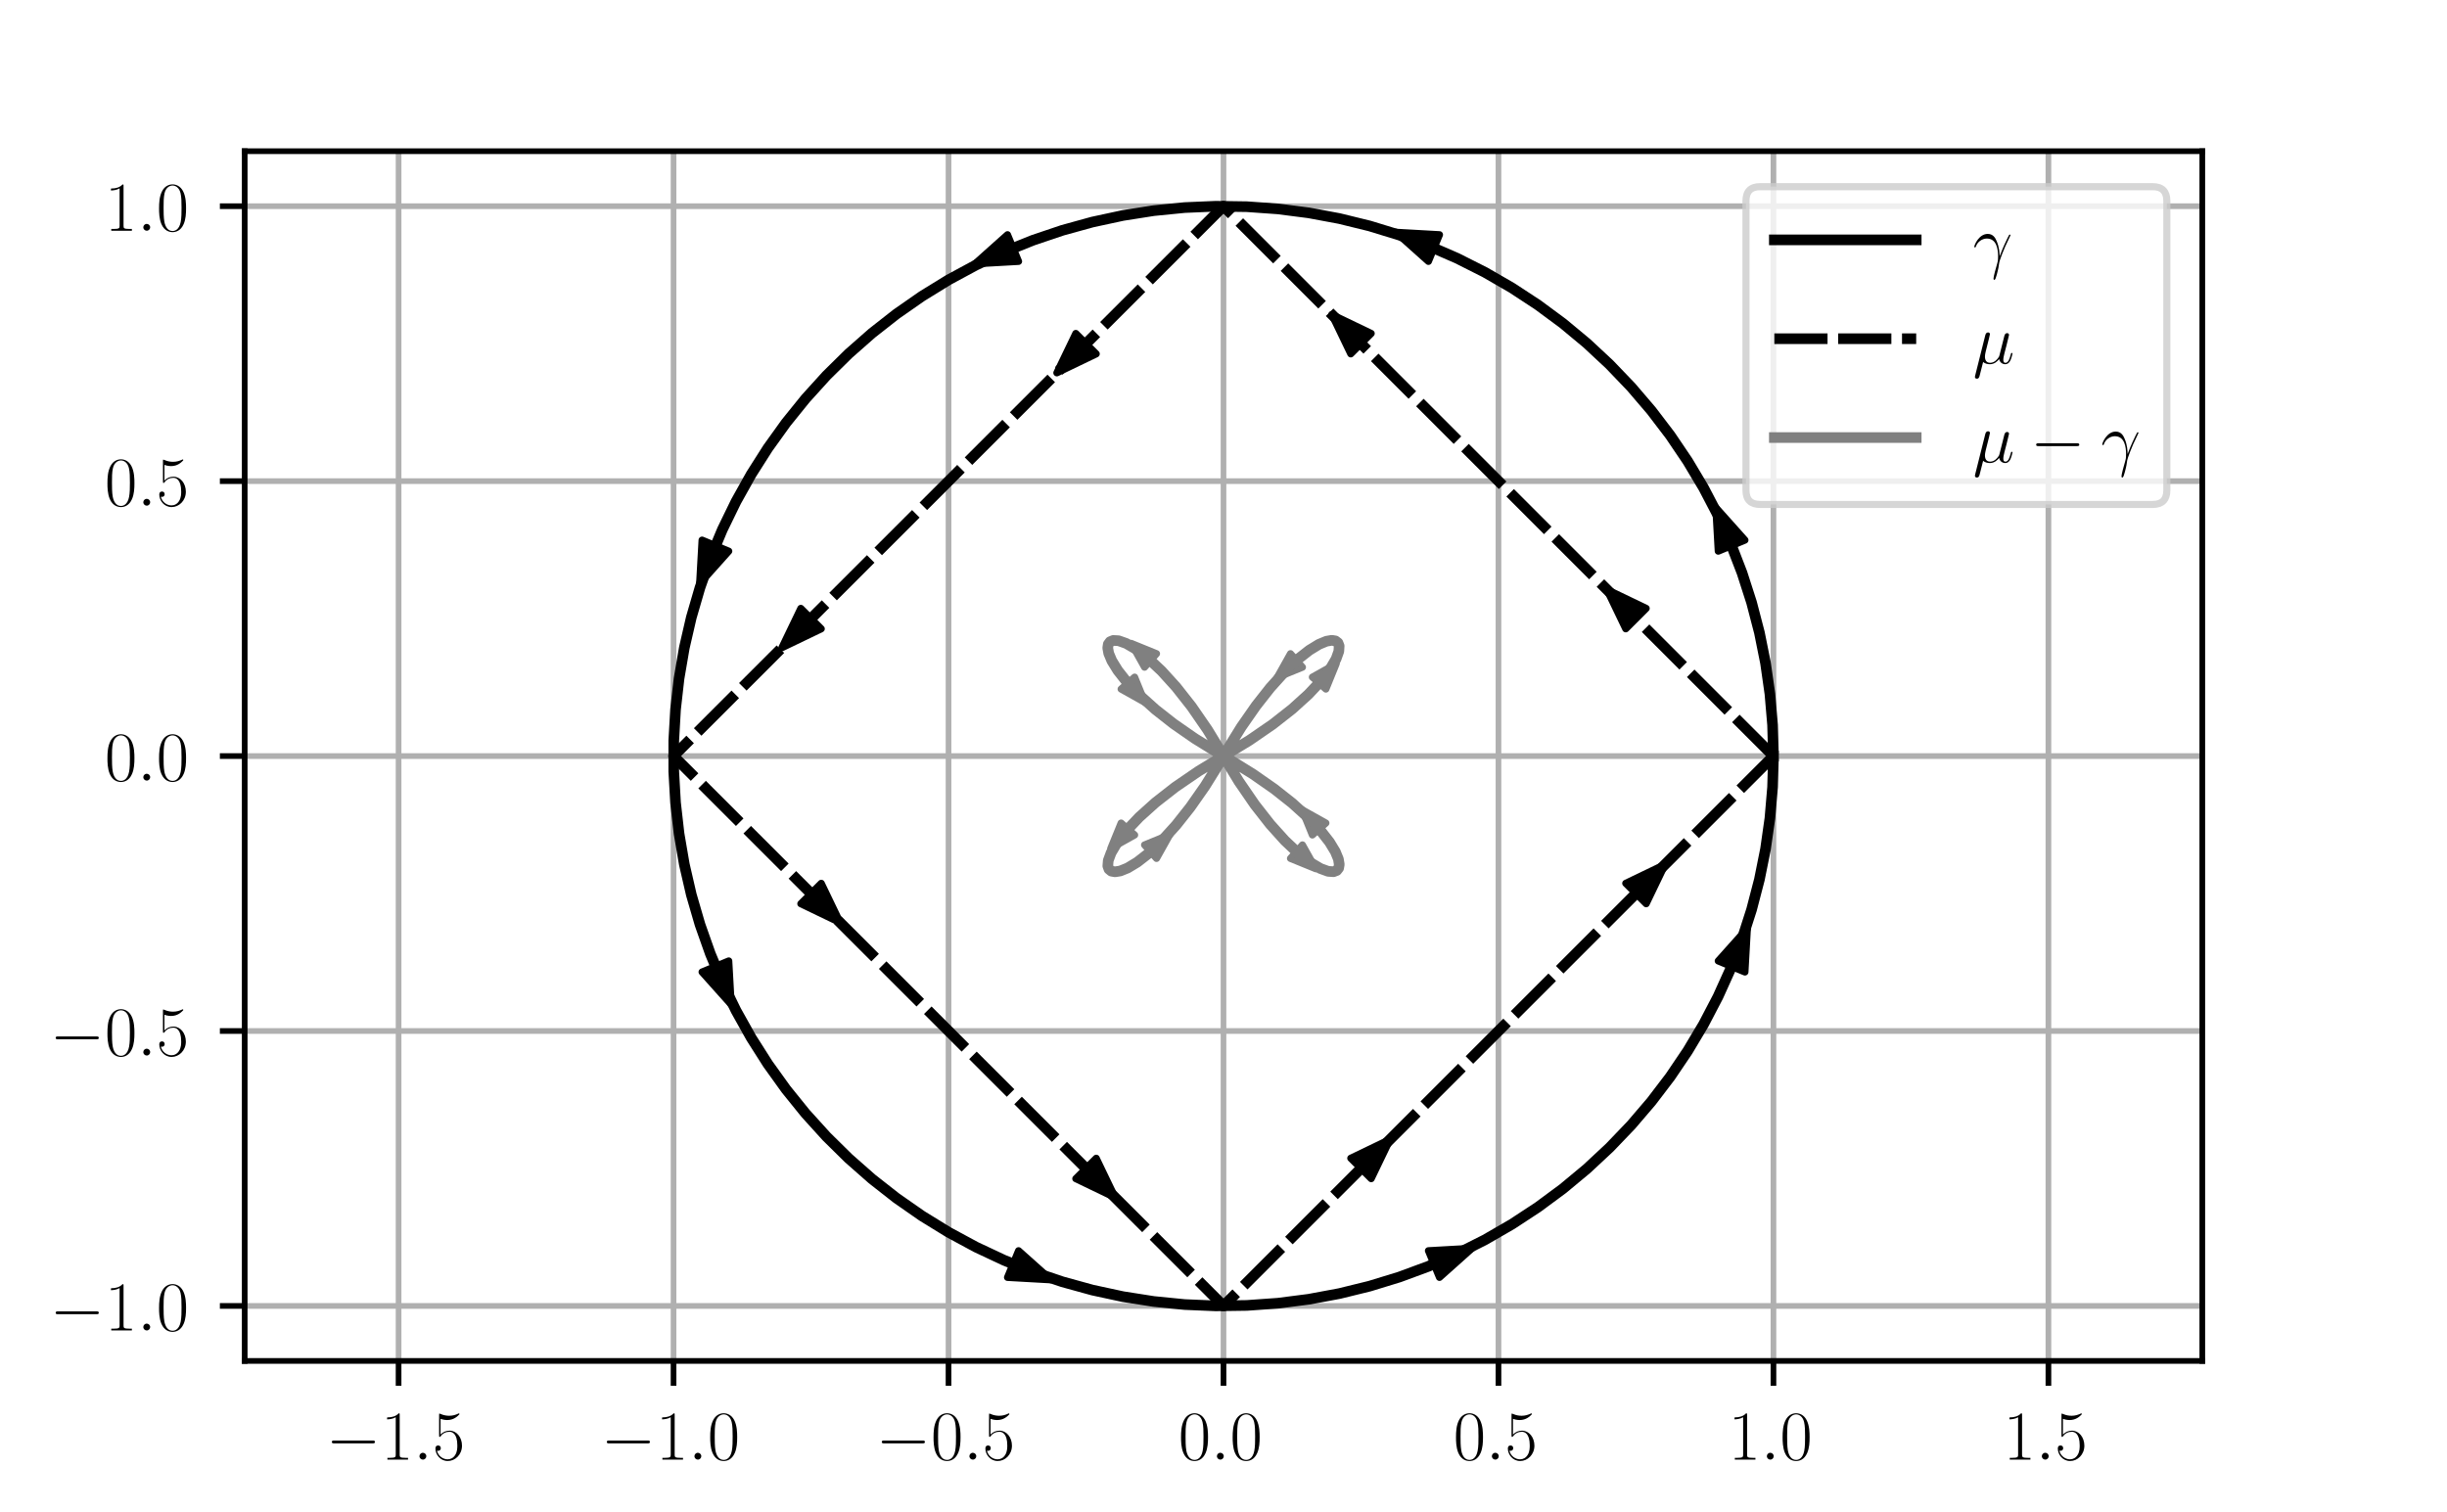 <?xml version="1.0" encoding="utf-8" standalone="no"?>
<!DOCTYPE svg PUBLIC "-//W3C//DTD SVG 1.1//EN"
  "http://www.w3.org/Graphics/SVG/1.1/DTD/svg11.dtd">
<!-- Created with matplotlib (http://matplotlib.org/) -->
<svg height="213.226pt" version="1.1" viewBox="0 0 345 213.226" width="345pt" xmlns="http://www.w3.org/2000/svg" xmlns:xlink="http://www.w3.org/1999/xlink">
 <defs>
  <style type="text/css">
*{stroke-linecap:butt;stroke-linejoin:round;}
  </style>
 </defs>
 <g id="figure_1">
  <g id="patch_1">
   <path d="M 0 213.226 
L 345 213.226 
L 345 0 
L 0 0 
z
" style="fill:#ffffff;"/>
  </g>
  <g id="axes_1">
   <g id="patch_2">
    <path d="M 34.5 191.904 
L 310.5 191.904 
L 310.5 21.323 
L 34.5 21.323 
z
" style="fill:#ffffff;"/>
   </g>
   <g id="patch_3">
    <path clip-path="url(#pa16a748378)" d="M 246.015 76.162 
L 241.909 71.568 
L 242.254 77.72 
z
" style="stroke:#000000;stroke-linejoin:miter;"/>
   </g>
   <g id="patch_4">
    <path clip-path="url(#pa16a748378)" d="M 202.951 33.098 
L 196.799 32.753 
L 201.393 36.859 
z
" style="stroke:#000000;stroke-linejoin:miter;"/>
   </g>
   <g id="patch_5">
    <path clip-path="url(#pa16a748378)" d="M 142.049 33.098 
L 137.455 37.204 
L 143.607 36.859 
z
" style="stroke:#000000;stroke-linejoin:miter;"/>
   </g>
   <g id="patch_6">
    <path clip-path="url(#pa16a748378)" d="M 98.985 76.162 
L 98.64 82.314 
L 102.746 77.72 
z
" style="stroke:#000000;stroke-linejoin:miter;"/>
   </g>
   <g id="patch_7">
    <path clip-path="url(#pa16a748378)" d="M 98.985 137.064 
L 103.091 141.658 
L 102.746 135.506 
z
" style="stroke:#000000;stroke-linejoin:miter;"/>
   </g>
   <g id="patch_8">
    <path clip-path="url(#pa16a748378)" d="M 142.049 180.128 
L 148.201 180.473 
L 143.607 176.367 
z
" style="stroke:#000000;stroke-linejoin:miter;"/>
   </g>
   <g id="patch_9">
    <path clip-path="url(#pa16a748378)" d="M 202.951 180.128 
L 207.545 176.022 
L 201.393 176.367 
z
" style="stroke:#000000;stroke-linejoin:miter;"/>
   </g>
   <g id="patch_10">
    <path clip-path="url(#pa16a748378)" d="M 246.015 137.064 
L 246.36 130.913 
L 242.254 135.506 
z
" style="stroke:#000000;stroke-linejoin:miter;"/>
   </g>
   <g id="patch_11">
    <path clip-path="url(#pa16a748378)" d="M 232.092 85.79 
L 226.541 83.117 
L 229.213 88.668 
z
" style="stroke:#000000;stroke-linejoin:miter;"/>
   </g>
   <g id="patch_12">
    <path clip-path="url(#pa16a748378)" d="M 193.323 47.021 
L 187.772 44.348 
L 190.445 49.9 
z
" style="stroke:#000000;stroke-linejoin:miter;"/>
   </g>
   <g id="patch_13">
    <path clip-path="url(#pa16a748378)" d="M 151.677 47.021 
L 149.004 52.573 
L 154.555 49.9 
z
" style="stroke:#000000;stroke-linejoin:miter;"/>
   </g>
   <g id="patch_14">
    <path clip-path="url(#pa16a748378)" d="M 112.908 85.79 
L 110.235 91.341 
L 115.787 88.668 
z
" style="stroke:#000000;stroke-linejoin:miter;"/>
   </g>
   <g id="patch_15">
    <path clip-path="url(#pa16a748378)" d="M 112.908 127.437 
L 118.459 130.109 
L 115.787 124.558 
z
" style="stroke:#000000;stroke-linejoin:miter;"/>
   </g>
   <g id="patch_16">
    <path clip-path="url(#pa16a748378)" d="M 151.677 166.205 
L 157.228 168.878 
L 154.555 163.327 
z
" style="stroke:#000000;stroke-linejoin:miter;"/>
   </g>
   <g id="patch_17">
    <path clip-path="url(#pa16a748378)" d="M 193.323 166.205 
L 195.996 160.654 
L 190.445 163.327 
z
" style="stroke:#000000;stroke-linejoin:miter;"/>
   </g>
   <g id="patch_18">
    <path clip-path="url(#pa16a748378)" d="M 232.092 127.437 
L 234.765 121.885 
L 229.213 124.558 
z
" style="stroke:#000000;stroke-linejoin:miter;"/>
   </g>
   <g id="patch_19">
    <path clip-path="url(#pa16a748378)" d="M 158.065 116.058 
L 156.611 119.624 
L 159.971 117.743 
z
" style="fill:#808080;stroke:#808080;stroke-linejoin:miter;"/>
   </g>
   <g id="patch_20">
    <path clip-path="url(#pa16a748378)" d="M 163.055 121.048 
L 164.935 117.688 
L 161.37 119.142 
z
" style="fill:#808080;stroke:#808080;stroke-linejoin:miter;"/>
   </g>
   <g id="patch_21">
    <path clip-path="url(#pa16a748378)" d="M 181.945 121.048 
L 185.511 122.502 
L 183.63 119.142 
z
" style="fill:#808080;stroke:#808080;stroke-linejoin:miter;"/>
   </g>
   <g id="patch_22">
    <path clip-path="url(#pa16a748378)" d="M 186.935 116.058 
L 183.575 114.178 
L 185.029 117.743 
z
" style="fill:#808080;stroke:#808080;stroke-linejoin:miter;"/>
   </g>
   <g id="patch_23">
    <path clip-path="url(#pa16a748378)" d="M 186.935 97.168 
L 188.389 93.602 
L 185.029 95.483 
z
" style="fill:#808080;stroke:#808080;stroke-linejoin:miter;"/>
   </g>
   <g id="patch_24">
    <path clip-path="url(#pa16a748378)" d="M 181.945 92.178 
L 180.065 95.538 
L 183.63 94.084 
z
" style="fill:#808080;stroke:#808080;stroke-linejoin:miter;"/>
   </g>
   <g id="patch_25">
    <path clip-path="url(#pa16a748378)" d="M 163.055 92.178 
L 159.489 90.724 
L 161.37 94.084 
z
" style="fill:#808080;stroke:#808080;stroke-linejoin:miter;"/>
   </g>
   <g id="patch_26">
    <path clip-path="url(#pa16a748378)" d="M 158.065 97.168 
L 161.425 99.048 
L 159.971 95.483 
z
" style="fill:#808080;stroke:#808080;stroke-linejoin:miter;"/>
   </g>
   <g id="matplotlib.axis_1">
    <g id="xtick_1">
     <g id="line2d_1">
      <path clip-path="url(#pa16a748378)" d="M 56.195 191.904 
L 56.195 21.323 
" style="fill:none;stroke:#b0b0b0;stroke-linecap:square;stroke-width:0.8;"/>
     </g>
     <g id="line2d_2">
      <defs>
       <path d="M 0 0 
L 0 3.5 
" id="m729bd26788" style="stroke:#000000;stroke-width:0.8;"/>
      </defs>
      <g>
       <use style="stroke:#000000;stroke-width:0.8;" x="56.195" xlink:href="#m729bd26788" y="191.904"/>
      </g>
     </g>
     <g id="text_1">
      <!-- $-1.5$ -->
      <defs>
       <path d="M 65.906 23 
C 67.594 23 69.406 23 69.406 25 
C 69.406 27 67.594 27 65.906 27 
L 11.797 27 
C 10.094 27 8.297 27 8.297 25 
C 8.297 23 10.094 23 11.797 23 
z
" id="CMSY10-0"/>
       <path d="M 26.594 63.406 
C 26.594 65.5 26.5 65.5 25.094 65.5 
C 21.203 61.188 15.297 59.797 9.703 59.797 
C 9.406 59.797 8.906 59.797 8.797 59.5 
C 8.703 59.297 8.703 59.094 8.703 57 
C 11.797 57 17 57.594 21 59.984 
L 21 7.203 
C 21 3.688 20.797 2.5 12.203 2.5 
L 9.203 2.5 
L 9.203 0 
C 14 0 19 0 23.797 0 
C 28.594 0 33.594 0 38.406 0 
L 38.406 2.5 
L 35.406 2.5 
C 26.797 2.5 26.594 3.594 26.594 7.156 
z
" id="CMR17-49"/>
       <path d="M 18.406 4.797 
C 18.406 7.688 16 9.672 13.594 9.672 
C 10.703 9.672 8.703 7.281 8.703 4.891 
C 8.703 2 11.094 0 13.5 0 
C 16.406 0 18.406 2.391 18.406 4.797 
z
" id="CMMI12-58"/>
       <path d="M 11.406 57.688 
C 12.406 57.281 16.5 56 20.703 56 
C 30 56 35.094 61.109 38 64.062 
C 38 64.953 38 65.5 37.406 65.5 
C 37.297 65.5 37.094 65.5 36.297 65.047 
C 32.797 63.406 28.703 62.078 23.703 62.078 
C 20.703 62.078 16.203 62.484 11.297 64.672 
C 10.203 65.172 10 65.172 9.906 65.172 
C 9.406 65.172 9.297 65.062 9.297 63.078 
L 9.297 34.422 
C 9.297 32.641 9.297 32.141 10.297 32.141 
C 10.797 32.141 11 32.344 11.5 33.031 
C 14.703 37.516 19.094 39.406 24.094 39.406 
C 27.594 39.406 35.094 37.219 35.094 20.141 
C 35.094 16.953 35.094 11.172 32.094 6.578 
C 29.594 2.484 25.703 0.391 21.406 0.391 
C 14.797 0.391 8.094 5 6.297 12.719 
C 6.703 12.609 7.5 12.422 7.906 12.422 
C 9.203 12.422 11.703 13.125 11.703 16.219 
C 11.703 18.906 9.797 20 7.906 20 
C 5.594 20 4.094 18.594 4.094 15.797 
C 4.094 7.094 11 -2 21.594 -2 
C 31.906 -2 41.703 6.875 41.703 19.75 
C 41.703 31.719 33.906 41 24.203 41 
C 19.094 41 14.797 39.109 11.406 35.531 
z
" id="CMR17-53"/>
      </defs>
      <g transform="translate(45.955 205.822)scale(0.1 -0.1)">
       <use transform="scale(0.996)" xlink:href="#CMSY10-0"/>
       <use transform="translate(77.487 0)scale(0.996)" xlink:href="#CMR17-49"/>
       <use transform="translate(123.178 0)scale(0.996)" xlink:href="#CMMI12-58"/>
       <use transform="translate(150.275 0)scale(0.996)" xlink:href="#CMR17-53"/>
      </g>
     </g>
    </g>
    <g id="xtick_2">
     <g id="line2d_3">
      <path clip-path="url(#pa16a748378)" d="M 94.963 191.904 
L 94.963 21.323 
" style="fill:none;stroke:#b0b0b0;stroke-linecap:square;stroke-width:0.8;"/>
     </g>
     <g id="line2d_4">
      <g>
       <use style="stroke:#000000;stroke-width:0.8;" x="94.963" xlink:href="#m729bd26788" y="191.904"/>
      </g>
     </g>
     <g id="text_2">
      <!-- $-1.0$ -->
      <defs>
       <path d="M 42 31.641 
C 42 37.75 41.906 48.125 37.703 56.109 
C 34 63.109 28.094 65.594 22.906 65.594 
C 18.094 65.594 12 63.406 8.203 56.203 
C 4.203 48.719 3.797 39.438 3.797 31.641 
C 3.797 25.953 3.906 17.281 7 9.672 
C 11.297 -0.609 19 -2 22.906 -2 
C 27.5 -2 34.5 -0.109 38.594 9.375 
C 41.594 16.281 42 24.359 42 31.641 
z
M 22.906 -0.406 
C 16.5 -0.406 12.703 5.078 11.297 12.688 
C 10.203 18.562 10.203 27.156 10.203 32.75 
C 10.203 40.438 10.203 46.828 11.5 52.922 
C 13.406 61.391 19 64 22.906 64 
C 27 64 32.297 61.297 34.203 53.125 
C 35.5 47.438 35.594 40.734 35.594 32.75 
C 35.594 26.25 35.594 18.266 34.406 12.375 
C 32.297 1.484 26.406 -0.406 22.906 -0.406 
z
" id="CMR17-48"/>
      </defs>
      <g transform="translate(84.724 205.822)scale(0.1 -0.1)">
       <use transform="scale(0.996)" xlink:href="#CMSY10-0"/>
       <use transform="translate(77.487 0)scale(0.996)" xlink:href="#CMR17-49"/>
       <use transform="translate(123.178 0)scale(0.996)" xlink:href="#CMMI12-58"/>
       <use transform="translate(150.275 0)scale(0.996)" xlink:href="#CMR17-48"/>
      </g>
     </g>
    </g>
    <g id="xtick_3">
     <g id="line2d_5">
      <path clip-path="url(#pa16a748378)" d="M 133.732 191.904 
L 133.732 21.323 
" style="fill:none;stroke:#b0b0b0;stroke-linecap:square;stroke-width:0.8;"/>
     </g>
     <g id="line2d_6">
      <g>
       <use style="stroke:#000000;stroke-width:0.8;" x="133.732" xlink:href="#m729bd26788" y="191.904"/>
      </g>
     </g>
     <g id="text_3">
      <!-- $-0.5$ -->
      <g transform="translate(123.492 205.822)scale(0.1 -0.1)">
       <use transform="scale(0.996)" xlink:href="#CMSY10-0"/>
       <use transform="translate(77.487 0)scale(0.996)" xlink:href="#CMR17-48"/>
       <use transform="translate(123.178 0)scale(0.996)" xlink:href="#CMMI12-58"/>
       <use transform="translate(150.275 0)scale(0.996)" xlink:href="#CMR17-53"/>
      </g>
     </g>
    </g>
    <g id="xtick_4">
     <g id="line2d_7">
      <path clip-path="url(#pa16a748378)" d="M 172.5 191.904 
L 172.5 21.323 
" style="fill:none;stroke:#b0b0b0;stroke-linecap:square;stroke-width:0.8;"/>
     </g>
     <g id="line2d_8">
      <g>
       <use style="stroke:#000000;stroke-width:0.8;" x="172.5" xlink:href="#m729bd26788" y="191.904"/>
      </g>
     </g>
     <g id="text_4">
      <!-- $0.0$ -->
      <g transform="translate(166.135 205.822)scale(0.1 -0.1)">
       <use transform="scale(0.996)" xlink:href="#CMR17-48"/>
       <use transform="translate(45.69 0)scale(0.996)" xlink:href="#CMMI12-58"/>
       <use transform="translate(72.788 0)scale(0.996)" xlink:href="#CMR17-48"/>
      </g>
     </g>
    </g>
    <g id="xtick_5">
     <g id="line2d_9">
      <path clip-path="url(#pa16a748378)" d="M 211.268 191.904 
L 211.268 21.323 
" style="fill:none;stroke:#b0b0b0;stroke-linecap:square;stroke-width:0.8;"/>
     </g>
     <g id="line2d_10">
      <g>
       <use style="stroke:#000000;stroke-width:0.8;" x="211.268" xlink:href="#m729bd26788" y="191.904"/>
      </g>
     </g>
     <g id="text_5">
      <!-- $0.5$ -->
      <g transform="translate(204.903 205.822)scale(0.1 -0.1)">
       <use transform="scale(0.996)" xlink:href="#CMR17-48"/>
       <use transform="translate(45.69 0)scale(0.996)" xlink:href="#CMMI12-58"/>
       <use transform="translate(72.788 0)scale(0.996)" xlink:href="#CMR17-53"/>
      </g>
     </g>
    </g>
    <g id="xtick_6">
     <g id="line2d_11">
      <path clip-path="url(#pa16a748378)" d="M 250.037 191.904 
L 250.037 21.323 
" style="fill:none;stroke:#b0b0b0;stroke-linecap:square;stroke-width:0.8;"/>
     </g>
     <g id="line2d_12">
      <g>
       <use style="stroke:#000000;stroke-width:0.8;" x="250.037" xlink:href="#m729bd26788" y="191.904"/>
      </g>
     </g>
     <g id="text_6">
      <!-- $1.0$ -->
      <g transform="translate(243.672 205.822)scale(0.1 -0.1)">
       <use transform="scale(0.996)" xlink:href="#CMR17-49"/>
       <use transform="translate(45.69 0)scale(0.996)" xlink:href="#CMMI12-58"/>
       <use transform="translate(72.788 0)scale(0.996)" xlink:href="#CMR17-48"/>
      </g>
     </g>
    </g>
    <g id="xtick_7">
     <g id="line2d_13">
      <path clip-path="url(#pa16a748378)" d="M 288.805 191.904 
L 288.805 21.323 
" style="fill:none;stroke:#b0b0b0;stroke-linecap:square;stroke-width:0.8;"/>
     </g>
     <g id="line2d_14">
      <g>
       <use style="stroke:#000000;stroke-width:0.8;" x="288.805" xlink:href="#m729bd26788" y="191.904"/>
      </g>
     </g>
     <g id="text_7">
      <!-- $1.5$ -->
      <g transform="translate(282.44 205.822)scale(0.1 -0.1)">
       <use transform="scale(0.996)" xlink:href="#CMR17-49"/>
       <use transform="translate(45.69 0)scale(0.996)" xlink:href="#CMMI12-58"/>
       <use transform="translate(72.788 0)scale(0.996)" xlink:href="#CMR17-53"/>
      </g>
     </g>
    </g>
   </g>
   <g id="matplotlib.axis_2">
    <g id="ytick_1">
     <g id="line2d_15">
      <path clip-path="url(#pa16a748378)" d="M 34.5 184.15 
L 310.5 184.15 
" style="fill:none;stroke:#b0b0b0;stroke-linecap:square;stroke-width:0.8;"/>
     </g>
     <g id="line2d_16">
      <defs>
       <path d="M 0 0 
L -3.5 0 
" id="m9525988bc5" style="stroke:#000000;stroke-width:0.8;"/>
      </defs>
      <g>
       <use style="stroke:#000000;stroke-width:0.8;" x="34.5" xlink:href="#m9525988bc5" y="184.15"/>
      </g>
     </g>
     <g id="text_8">
      <!-- $-1.0$ -->
      <g transform="translate(7.021 187.609)scale(0.1 -0.1)">
       <use transform="scale(0.996)" xlink:href="#CMSY10-0"/>
       <use transform="translate(77.487 0)scale(0.996)" xlink:href="#CMR17-49"/>
       <use transform="translate(123.178 0)scale(0.996)" xlink:href="#CMMI12-58"/>
       <use transform="translate(150.275 0)scale(0.996)" xlink:href="#CMR17-48"/>
      </g>
     </g>
    </g>
    <g id="ytick_2">
     <g id="line2d_17">
      <path clip-path="url(#pa16a748378)" d="M 34.5 145.382 
L 310.5 145.382 
" style="fill:none;stroke:#b0b0b0;stroke-linecap:square;stroke-width:0.8;"/>
     </g>
     <g id="line2d_18">
      <g>
       <use style="stroke:#000000;stroke-width:0.8;" x="34.5" xlink:href="#m9525988bc5" y="145.382"/>
      </g>
     </g>
     <g id="text_9">
      <!-- $-0.5$ -->
      <g transform="translate(7.021 148.841)scale(0.1 -0.1)">
       <use transform="scale(0.996)" xlink:href="#CMSY10-0"/>
       <use transform="translate(77.487 0)scale(0.996)" xlink:href="#CMR17-48"/>
       <use transform="translate(123.178 0)scale(0.996)" xlink:href="#CMMI12-58"/>
       <use transform="translate(150.275 0)scale(0.996)" xlink:href="#CMR17-53"/>
      </g>
     </g>
    </g>
    <g id="ytick_3">
     <g id="line2d_19">
      <path clip-path="url(#pa16a748378)" d="M 34.5 106.613 
L 310.5 106.613 
" style="fill:none;stroke:#b0b0b0;stroke-linecap:square;stroke-width:0.8;"/>
     </g>
     <g id="line2d_20">
      <g>
       <use style="stroke:#000000;stroke-width:0.8;" x="34.5" xlink:href="#m9525988bc5" y="106.613"/>
      </g>
     </g>
     <g id="text_10">
      <!-- $0.0$ -->
      <g transform="translate(14.77 110.072)scale(0.1 -0.1)">
       <use transform="scale(0.996)" xlink:href="#CMR17-48"/>
       <use transform="translate(45.69 0)scale(0.996)" xlink:href="#CMMI12-58"/>
       <use transform="translate(72.788 0)scale(0.996)" xlink:href="#CMR17-48"/>
      </g>
     </g>
    </g>
    <g id="ytick_4">
     <g id="line2d_21">
      <path clip-path="url(#pa16a748378)" d="M 34.5 67.845 
L 310.5 67.845 
" style="fill:none;stroke:#b0b0b0;stroke-linecap:square;stroke-width:0.8;"/>
     </g>
     <g id="line2d_22">
      <g>
       <use style="stroke:#000000;stroke-width:0.8;" x="34.5" xlink:href="#m9525988bc5" y="67.845"/>
      </g>
     </g>
     <g id="text_11">
      <!-- $0.5$ -->
      <g transform="translate(14.77 71.304)scale(0.1 -0.1)">
       <use transform="scale(0.996)" xlink:href="#CMR17-48"/>
       <use transform="translate(45.69 0)scale(0.996)" xlink:href="#CMMI12-58"/>
       <use transform="translate(72.788 0)scale(0.996)" xlink:href="#CMR17-53"/>
      </g>
     </g>
    </g>
    <g id="ytick_5">
     <g id="line2d_23">
      <path clip-path="url(#pa16a748378)" d="M 34.5 29.076 
L 310.5 29.076 
" style="fill:none;stroke:#b0b0b0;stroke-linecap:square;stroke-width:0.8;"/>
     </g>
     <g id="line2d_24">
      <g>
       <use style="stroke:#000000;stroke-width:0.8;" x="34.5" xlink:href="#m9525988bc5" y="29.076"/>
      </g>
     </g>
     <g id="text_12">
      <!-- $1.0$ -->
      <g transform="translate(14.77 32.536)scale(0.1 -0.1)">
       <use transform="scale(0.996)" xlink:href="#CMR17-49"/>
       <use transform="translate(45.69 0)scale(0.996)" xlink:href="#CMMI12-58"/>
       <use transform="translate(72.788 0)scale(0.996)" xlink:href="#CMR17-48"/>
      </g>
     </g>
    </g>
   </g>
   <g id="line2d_25">
    <path clip-path="url(#pa16a748378)" d="M 250.037 106.613 
L 249.913 102.226 
L 249.54 97.854 
L 248.922 93.509 
L 248.058 89.207 
L 246.952 84.96 
L 245.608 80.783 
L 244.029 76.688 
L 242.222 72.689 
L 240.191 68.799 
L 237.943 65.03 
L 235.486 61.394 
L 232.826 57.903 
L 229.974 54.568 
L 226.937 51.4 
L 223.727 48.408 
L 220.352 45.603 
L 216.823 42.994 
L 213.153 40.588 
L 209.353 38.394 
L 205.434 36.418 
L 201.41 34.668 
L 197.293 33.147 
L 193.097 31.862 
L 188.835 30.817 
L 184.521 30.014 
L 180.168 29.456 
L 175.791 29.146 
L 171.403 29.084 
L 167.018 29.27 
L 162.651 29.704 
L 158.316 30.385 
L 154.026 31.309 
L 149.795 32.475 
L 145.637 33.878 
L 141.566 35.514 
L 137.593 37.378 
L 133.732 39.464 
L 129.995 41.765 
L 126.394 44.274 
L 122.941 46.982 
L 119.647 49.881 
L 116.522 52.962 
L 113.576 56.215 
L 110.819 59.63 
L 108.26 63.194 
L 105.906 66.898 
L 103.766 70.73 
L 101.846 74.676 
L 100.153 78.724 
L 98.691 82.862 
L 97.465 87.076 
L 96.48 91.352 
L 95.738 95.677 
L 95.243 100.038 
L 94.994 104.419 
L 94.994 108.807 
L 95.243 113.189 
L 95.738 117.549 
L 96.48 121.874 
L 97.465 126.151 
L 98.691 130.364 
L 100.153 134.502 
L 101.846 138.551 
L 103.766 142.497 
L 105.906 146.328 
L 108.26 150.032 
L 110.819 153.597 
L 113.576 157.011 
L 116.522 160.264 
L 119.647 163.345 
L 122.941 166.244 
L 126.394 168.952 
L 129.995 171.461 
L 133.732 173.762 
L 137.593 175.848 
L 141.566 177.712 
L 145.637 179.348 
L 149.795 180.751 
L 154.026 181.917 
L 158.316 182.842 
L 162.651 183.522 
L 167.018 183.956 
L 171.403 184.142 
L 175.791 184.08 
L 180.168 183.77 
L 184.521 183.212 
L 188.835 182.41 
L 193.097 181.364 
L 197.293 180.079 
L 201.41 178.559 
L 205.434 176.808 
L 209.353 174.832 
L 213.153 172.638 
L 216.823 170.232 
L 220.352 167.623 
L 223.727 164.818 
L 226.937 161.826 
L 229.974 158.658 
L 232.826 155.323 
L 235.486 151.832 
L 237.943 148.196 
L 240.191 144.427 
L 242.222 140.537 
L 244.029 136.538 
L 245.608 132.444 
L 246.952 128.266 
L 248.058 124.019 
L 248.922 119.717 
L 249.54 115.372 
L 249.913 111 
L 250.037 106.613 
L 250.037 106.613 
" style="fill:none;stroke:#000000;stroke-linecap:square;stroke-width:1.5;"/>
   </g>
   <g id="line2d_26">
    <path clip-path="url(#pa16a748378)" d="M 250.037 106.613 
L 172.5 29.076 
L 94.963 106.613 
L 172.5 184.15 
L 250.037 106.613 
" style="fill:none;stroke:#000000;stroke-dasharray:7.5,1.5;stroke-dashoffset:0;stroke-width:1.5;"/>
   </g>
   <g id="line2d_27">
    <path clip-path="url(#pa16a748378)" d="M 172.5 106.613 
L 168.995 108.734 
L 165.695 110.993 
L 162.907 113.171 
L 160.621 115.226 
L 158.828 117.118 
L 157.511 118.807 
L 156.653 120.255 
L 156.249 121.346 
L 156.19 122.114 
L 156.352 122.564 
L 156.692 122.841 
L 157.202 122.936 
L 157.952 122.816 
L 158.986 122.397 
L 160.336 121.581 
L 161.891 120.374 
L 163.773 118.608 
L 165.82 116.352 
L 167.821 113.823 
L 169.896 110.859 
L 172.013 107.455 
L 172.544 106.691 
L 174.665 110.186 
L 176.923 113.476 
L 179.099 116.255 
L 181.151 118.531 
L 183.04 120.315 
L 184.725 121.623 
L 186.167 122.473 
L 187.253 122.869 
L 188.016 122.921 
L 188.461 122.754 
L 188.733 122.409 
L 188.822 121.895 
L 188.697 121.14 
L 188.271 120.102 
L 187.447 118.747 
L 186.231 117.187 
L 184.457 115.302 
L 182.191 113.253 
L 179.653 111.249 
L 176.679 109.173 
L 173.267 107.056 
L 172.655 106.702 
L 172.655 106.524 
L 176.141 104.404 
L 179.422 102.148 
L 182.191 99.974 
L 184.457 97.924 
L 186.231 96.039 
L 187.53 94.358 
L 188.371 92.921 
L 188.76 91.84 
L 188.806 91.083 
L 188.634 90.642 
L 188.284 90.375 
L 187.765 90.291 
L 187.005 90.423 
L 185.963 90.855 
L 184.603 91.687 
L 183.04 92.911 
L 181.151 94.695 
L 179.099 96.971 
L 177.094 99.518 
L 175.016 102.5 
L 172.899 105.922 
L 172.544 106.536 
L 172.367 106.381 
L 170.247 102.904 
L 167.992 99.633 
L 165.82 96.874 
L 163.773 94.618 
L 161.891 92.852 
L 160.215 91.562 
L 158.782 90.73 
L 157.708 90.349 
L 156.955 90.31 
L 156.52 90.487 
L 156.257 90.842 
L 156.178 91.364 
L 156.316 92.129 
L 156.756 93.177 
L 157.596 94.541 
L 158.828 96.108 
L 160.621 98 
L 162.907 100.055 
L 165.462 102.062 
L 168.454 104.141 
L 171.885 106.259 
L 172.5 106.613 
L 172.5 106.613 
" style="fill:none;stroke:#808080;stroke-linecap:square;stroke-width:1.5;"/>
   </g>
   <g id="patch_27">
    <path d="M 34.5 191.904 
L 34.5 21.323 
" style="fill:none;stroke:#000000;stroke-linecap:square;stroke-linejoin:miter;stroke-width:0.8;"/>
   </g>
   <g id="patch_28">
    <path d="M 310.5 191.904 
L 310.5 21.323 
" style="fill:none;stroke:#000000;stroke-linecap:square;stroke-linejoin:miter;stroke-width:0.8;"/>
   </g>
   <g id="patch_29">
    <path d="M 34.5 191.904 
L 310.5 191.904 
" style="fill:none;stroke:#000000;stroke-linecap:square;stroke-linejoin:miter;stroke-width:0.8;"/>
   </g>
   <g id="patch_30">
    <path d="M 34.5 21.323 
L 310.5 21.323 
" style="fill:none;stroke:#000000;stroke-linecap:square;stroke-linejoin:miter;stroke-width:0.8;"/>
   </g>
   <g id="legend_1">
    <g id="patch_31">
     <path d="M 248.163 71.134 
L 303.5 71.134 
Q 305.5 71.134 305.5 69.134 
L 305.5 28.323 
Q 305.5 26.323 303.5 26.323 
L 248.163 26.323 
Q 246.163 26.323 246.163 28.323 
L 246.163 69.134 
Q 246.163 71.134 248.163 71.134 
z
" style="fill:#ffffff;opacity:0.8;stroke:#cccccc;stroke-linejoin:miter;"/>
    </g>
    <g id="line2d_28">
     <path d="M 250.163 33.823 
L 270.163 33.823 
" style="fill:none;stroke:#000000;stroke-linecap:square;stroke-width:1.5;"/>
    </g>
    <g id="line2d_29"/>
    <g id="text_13">
     <!-- $\gamma$ -->
     <defs>
      <path d="M 37.797 11.875 
C 37.594 16.734 37.406 24.391 33.594 33.328 
C 31.594 38.312 28.203 43.562 20.906 43.562 
C 8.594 43.562 1.906 27.969 1.906 25.391 
C 1.906 24.484 2.594 24.484 2.906 24.484 
C 3.797 24.484 3.797 24.688 4.297 25.984 
C 6.406 32.141 12.797 37 19.703 37 
C 33.594 37 35.594 21.609 35.594 11.781 
C 35.594 5.5 34.906 3.438 34.297 1.438 
C 32.406 -4.719 29.094 -17.031 29.094 -19.812 
C 29.094 -20.609 29.406 -21.5 30.203 -21.5 
C 31.703 -21.5 32.594 -18.219 33.703 -14.25 
C 36.094 -5.516 36.703 -1.141 37.203 2.828 
C 37.5 5.219 43.203 21.625 51.094 37.219 
C 51.797 38.797 53.203 41.484 53.203 41.781 
C 53.203 41.875 53.094 42.578 52.203 42.578 
C 52 42.578 51.5 42.578 51.297 42.172 
C 51.094 41.984 47.594 35.219 44.594 28.469 
C 43.094 25.094 41.094 20.625 37.797 11.875 
z
" id="CMMI12-13"/>
     </defs>
     <g transform="translate(278.163 37.323)scale(0.1 -0.1)">
      <use transform="scale(0.996)" xlink:href="#CMMI12-13"/>
     </g>
    </g>
    <g id="line2d_30">
     <path d="M 250.163 47.76 
L 270.163 47.76 
" style="fill:none;stroke:#000000;stroke-dasharray:7.5,1.5;stroke-dashoffset:0;stroke-width:1.5;"/>
    </g>
    <g id="line2d_31"/>
    <g id="text_14">
     <!-- $\mu$ -->
     <defs>
      <path d="M 14.406 2.188 
C 16.906 -0.094 20.594 -1 24 -1 
C 30.406 -1 34.797 3.25 37.094 6.328 
C 38.094 1.078 42.297 -1 45.797 -1 
C 48.797 -1 51.203 0.781 53 4.328 
C 54.594 7.703 56 13.734 56 14.109 
C 56 14.609 55.594 15 55 15 
C 54.094 15 54 14.5 53.594 13.031 
C 52.094 7.203 50.203 1 46.094 1 
C 43.203 1 43 3.578 43 5.594 
C 43 7.875 43.906 11.484 44.594 14.469 
L 47.406 25.234 
C 47.797 27.141 48.906 31.609 49.406 33.422 
C 50 35.812 51.094 40.109 51.094 40.5 
C 51.094 42 49.906 43 48.406 43 
C 47.5 43 45.406 42.594 44.594 39.609 
L 37.594 11.875 
C 37.094 9.875 37.094 9.672 35.797 8.078 
C 34.594 6.391 30.703 1 24.406 1 
C 18.797 1 17 5.094 17 9.766 
C 17 12.672 17.906 16.156 18.297 17.859 
L 22.797 35.828 
C 23.297 37.719 24.094 40.906 24.094 41.516 
C 24.094 43.109 22.797 44 21.5 44 
C 20.594 44 18.406 43.703 17.594 40.5 
L 3.094 -17.297 
C 3 -17.797 2.797 -18.391 2.797 -19 
C 2.797 -20.5 4 -21.5 5.5 -21.5 
C 8.406 -21.5 9 -19.188 9.703 -16.406 
z
" id="CMMI12-22"/>
     </defs>
     <g transform="translate(278.163 51.26)scale(0.1 -0.1)">
      <use transform="scale(0.996)" xlink:href="#CMMI12-22"/>
     </g>
    </g>
    <g id="line2d_32">
     <path d="M 250.163 61.697 
L 270.163 61.697 
" style="fill:none;stroke:#808080;stroke-linecap:square;stroke-width:1.5;"/>
    </g>
    <g id="line2d_33"/>
    <g id="text_15">
     <!-- $\mu - \gamma$ -->
     <g transform="translate(278.163 65.197)scale(0.1 -0.1)">
      <use transform="scale(0.996)" xlink:href="#CMMI12-22"/>
      <use transform="translate(80.831 0)scale(0.996)" xlink:href="#CMSY10-0"/>
      <use transform="translate(180.457 0)scale(0.996)" xlink:href="#CMMI12-13"/>
     </g>
    </g>
   </g>
  </g>
 </g>
 <defs>
  <clipPath id="pa16a748378">
   <rect height="170.581" width="276" x="34.5" y="21.323"/>
  </clipPath>
 </defs>
</svg>
